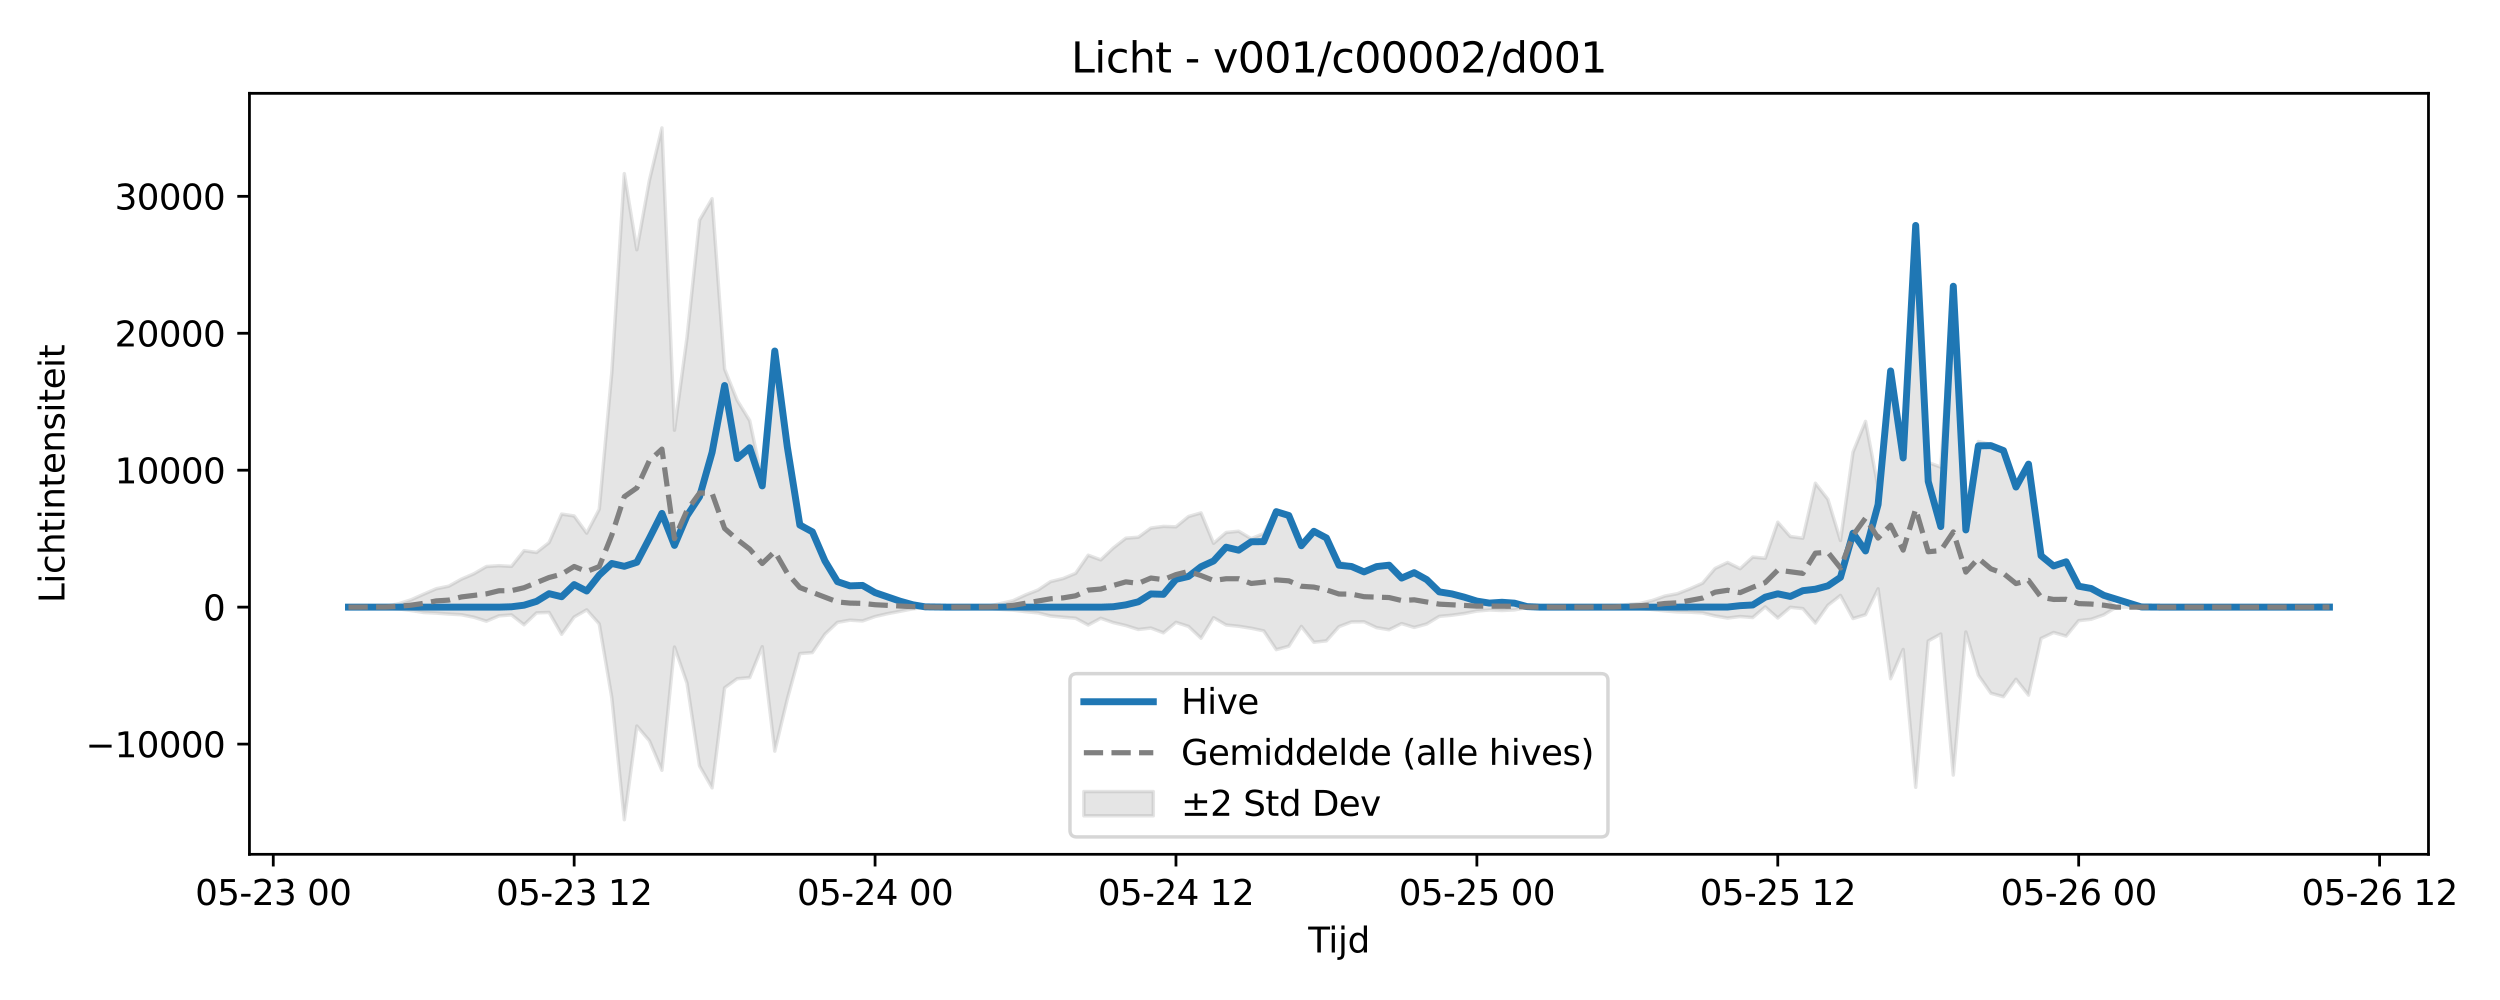 <?xml version="1.0" encoding="utf-8" standalone="no"?>
<!DOCTYPE svg PUBLIC "-//W3C//DTD SVG 1.1//EN"
  "http://www.w3.org/Graphics/SVG/1.1/DTD/svg11.dtd">
<svg xmlns:xlink="http://www.w3.org/1999/xlink" width="720pt" height="288pt" viewBox="0 0 720 288" xmlns="http://www.w3.org/2000/svg" version="1.1">
 <defs>
  <style type="text/css">*{stroke-linejoin: round; stroke-linecap: butt}</style>
 </defs>
 <g id="figure_1">
  <g id="patch_1">
   <path d="M 0 288 
L 720 288 
L 720 0 
L 0 0 
z
" style="fill: #ffffff"/>
  </g>
  <g id="axes_1">
   <g id="patch_2">
    <path d="M 71.84 246.04 
L 699.401 246.04 
L 699.401 26.88 
L 71.84 26.88 
z
" style="fill: #ffffff"/>
   </g>
   <g id="FillBetweenPolyCollection_1">
    <defs>
     <path id="m6e7a6d5d6e" d="M 100.366 -113.139 
L 100.366 -113.139 
L 103.976 -113.139 
L 107.587 -113.115 
L 111.198 -113.007 
L 114.809 -112.655 
L 118.42 -112.159 
L 122.03 -111.597 
L 125.641 -111.425 
L 129.252 -111.157 
L 132.863 -110.961 
L 136.474 -110.234 
L 140.085 -109.099 
L 143.695 -110.629 
L 147.306 -110.917 
L 150.917 -108.057 
L 154.528 -111.491 
L 158.139 -111.62 
L 161.75 -105.324 
L 165.36 -110.3 
L 168.971 -112.36 
L 172.582 -108.309 
L 176.193 -87.107 
L 179.804 -51.922 
L 183.414 -78.899 
L 187.025 -74.654 
L 190.636 -66.156 
L 194.247 -101.648 
L 197.858 -91.238 
L 201.469 -67.425 
L 205.079 -61.1 
L 208.69 -89.901 
L 212.301 -92.525 
L 215.912 -92.843 
L 219.523 -101.749 
L 223.134 -71.667 
L 226.744 -86.632 
L 230.355 -99.777 
L 233.966 -100.059 
L 237.577 -105.344 
L 241.188 -108.758 
L 244.798 -109.392 
L 248.409 -109.16 
L 252.02 -110.43 
L 255.631 -111.26 
L 259.242 -111.948 
L 262.853 -112.654 
L 266.463 -113.078 
L 270.074 -113.138 
L 273.685 -113.139 
L 277.296 -113.139 
L 280.907 -113.129 
L 284.518 -112.981 
L 288.128 -112.504 
L 291.739 -112.279 
L 295.35 -111.841 
L 298.961 -111.488 
L 302.572 -110.594 
L 306.183 -110.247 
L 309.793 -109.935 
L 313.404 -107.991 
L 317.015 -109.944 
L 320.626 -108.691 
L 324.237 -107.845 
L 327.847 -106.707 
L 331.458 -107.124 
L 335.069 -105.751 
L 338.68 -108.756 
L 342.291 -107.592 
L 345.902 -104.177 
L 349.512 -110.102 
L 353.123 -108.003 
L 356.734 -107.639 
L 360.345 -107.065 
L 363.956 -106.306 
L 367.567 -100.903 
L 371.177 -101.885 
L 374.788 -107.587 
L 378.399 -103.032 
L 382.01 -103.437 
L 385.621 -107.524 
L 389.231 -108.883 
L 392.842 -108.922 
L 396.453 -107.237 
L 400.064 -106.63 
L 403.675 -108.413 
L 407.286 -107.304 
L 410.896 -108.287 
L 414.507 -110.485 
L 418.118 -110.816 
L 421.729 -111.311 
L 425.34 -112.011 
L 428.951 -112.326 
L 432.561 -112.161 
L 436.172 -112.34 
L 439.783 -113.03 
L 443.394 -113.13 
L 447.005 -113.139 
L 450.615 -113.139 
L 454.226 -113.139 
L 457.837 -113.135 
L 461.448 -113.088 
L 465.059 -113.015 
L 468.67 -112.851 
L 472.28 -112.848 
L 475.891 -112.445 
L 479.502 -112.052 
L 483.113 -111.76 
L 486.724 -111.687 
L 490.335 -111.482 
L 493.945 -110.614 
L 497.556 -109.992 
L 501.167 -110.443 
L 504.778 -110.143 
L 508.389 -113.208 
L 512 -110.017 
L 515.61 -113.101 
L 519.221 -112.717 
L 522.832 -108.554 
L 526.443 -113.684 
L 530.054 -116.509 
L 533.664 -109.853 
L 537.275 -110.979 
L 540.886 -118.417 
L 544.497 -92.535 
L 548.108 -100.958 
L 551.719 -61.248 
L 555.329 -103.389 
L 558.94 -105.405 
L 562.551 -64.774 
L 566.162 -105.986 
L 569.773 -93.54 
L 573.384 -88.34 
L 576.994 -87.342 
L 580.605 -92.37 
L 584.216 -87.802 
L 587.827 -104.129 
L 591.438 -105.843 
L 595.048 -104.812 
L 598.659 -109.25 
L 602.27 -109.646 
L 605.881 -110.922 
L 609.492 -113.139 
L 613.103 -113.139 
L 616.713 -113.102 
L 620.324 -113.139 
L 623.935 -113.139 
L 627.546 -113.138 
L 631.157 -113.135 
L 634.768 -113.133 
L 638.378 -113.139 
L 641.989 -113.139 
L 645.6 -113.139 
L 649.211 -113.139 
L 652.822 -113.136 
L 652.822 -113.145 
L 652.822 -113.145 
L 649.211 -113.139 
L 645.6 -113.139 
L 641.989 -113.139 
L 638.378 -113.139 
L 634.768 -113.151 
L 631.157 -113.146 
L 627.546 -113.14 
L 623.935 -113.139 
L 620.324 -113.139 
L 616.713 -113.195 
L 613.103 -113.139 
L 609.492 -113.139 
L 605.881 -116.493 
L 602.27 -118.425 
L 598.659 -119.071 
L 595.048 -125.996 
L 591.438 -124.878 
L 587.827 -127.868 
L 584.216 -153.896 
L 580.605 -147.495 
L 576.994 -158.358 
L 573.384 -160.004 
L 569.773 -160.85 
L 566.162 -140.482 
L 562.551 -204.847 
L 558.94 -153.469 
L 555.329 -154.807 
L 551.719 -221.598 
L 548.108 -158.172 
L 544.497 -180.954 
L 540.886 -147.666 
L 537.275 -166.636 
L 533.664 -157.776 
L 530.054 -132.338 
L 526.443 -144.19 
L 522.832 -148.834 
L 519.221 -132.999 
L 515.61 -133.49 
L 512 -137.607 
L 508.389 -127.23 
L 504.778 -127.566 
L 501.167 -124.214 
L 497.556 -126.012 
L 493.945 -124.285 
L 490.335 -120.035 
L 486.724 -118.44 
L 483.113 -117.02 
L 479.502 -116.341 
L 475.891 -115.066 
L 472.28 -114.189 
L 468.67 -113.896 
L 465.059 -113.376 
L 461.448 -113.22 
L 457.837 -113.146 
L 454.226 -113.139 
L 450.615 -113.139 
L 447.005 -113.139 
L 443.394 -113.153 
L 439.783 -113.31 
L 436.172 -114.398 
L 432.561 -114.681 
L 428.951 -114.421 
L 425.34 -114.855 
L 421.729 -115.969 
L 418.118 -116.938 
L 414.507 -117.526 
L 410.896 -120.998 
L 407.286 -123.205 
L 403.675 -121.696 
L 400.064 -125.185 
L 396.453 -124.755 
L 392.842 -123.373 
L 389.231 -124.899 
L 385.621 -126.321 
L 382.01 -132.797 
L 378.399 -134.799 
L 374.788 -130.736 
L 371.177 -139.542 
L 367.567 -141.086 
L 363.956 -134.346 
L 360.345 -132.866 
L 356.734 -135.013 
L 353.123 -134.641 
L 349.512 -131.527 
L 345.902 -140.284 
L 342.291 -139.249 
L 338.68 -136.281 
L 335.069 -136.398 
L 331.458 -135.923 
L 327.847 -133.285 
L 324.237 -133.002 
L 320.626 -130.184 
L 317.015 -126.756 
L 313.404 -128.106 
L 309.793 -122.887 
L 306.183 -121.382 
L 302.572 -120.507 
L 298.961 -118.08 
L 295.35 -116.67 
L 291.739 -114.993 
L 288.128 -114.171 
L 284.518 -113.378 
L 280.907 -113.154 
L 277.296 -113.139 
L 273.685 -113.139 
L 270.074 -113.141 
L 266.463 -113.235 
L 262.853 -113.904 
L 259.242 -115.016 
L 255.631 -115.982 
L 252.02 -117.252 
L 248.409 -119.302 
L 244.798 -119.224 
L 241.188 -120.512 
L 237.577 -126.879 
L 233.966 -134.728 
L 230.355 -137.792 
L 226.744 -159.138 
L 223.134 -186.684 
L 219.523 -149.682 
L 215.912 -166.862 
L 212.301 -172.732 
L 208.69 -181.696 
L 205.079 -230.781 
L 201.469 -224.611 
L 197.858 -190.803 
L 194.247 -164.096 
L 190.636 -251.158 
L 187.025 -236.046 
L 183.414 -216.072 
L 179.804 -237.994 
L 176.193 -180.685 
L 172.582 -141.335 
L 168.971 -134.46 
L 165.36 -139.409 
L 161.75 -139.947 
L 158.139 -131.742 
L 154.528 -128.896 
L 150.917 -129.412 
L 147.306 -124.881 
L 143.695 -125.086 
L 140.085 -124.841 
L 136.474 -122.752 
L 132.863 -121.196 
L 129.252 -119.187 
L 125.641 -118.447 
L 122.03 -116.886 
L 118.42 -115.266 
L 114.809 -114.125 
L 111.198 -113.368 
L 107.587 -113.175 
L 103.976 -113.139 
L 100.366 -113.139 
z
" style="stroke: #808080; stroke-opacity: 0.2"/>
    </defs>
    <g clip-path="url(#pee6d6fe08c)">
     <use xlink:href="#m6e7a6d5d6e" x="0" y="288" style="fill: #808080; fill-opacity: 0.2; stroke: #808080; stroke-opacity: 0.2"/>
    </g>
   </g>
   <g id="matplotlib.axis_1">
    <g id="xtick_1">
     <g id="line2d_1">
      <defs>
       <path id="m2866d17b90" d="M 0 0 
L 0 3.5 
" style="stroke: #000000; stroke-width: 0.8"/>
      </defs>
      <g>
       <use xlink:href="#m2866d17b90" x="78.701" y="246.04" style="stroke: #000000; stroke-width: 0.8"/>
      </g>
     </g>
     <g id="text_1">
      <!-- 05-23 00 -->
      <g transform="translate(56.22 260.638) scale(0.1 -0.1)">
       <defs>
        <path id="DejaVuSans-30" d="M 2034 4250 
Q 1547 4250 1301 3770 
Q 1056 3291 1056 2328 
Q 1056 1369 1301 889 
Q 1547 409 2034 409 
Q 2525 409 2770 889 
Q 3016 1369 3016 2328 
Q 3016 3291 2770 3770 
Q 2525 4250 2034 4250 
z
M 2034 4750 
Q 2819 4750 3233 4129 
Q 3647 3509 3647 2328 
Q 3647 1150 3233 529 
Q 2819 -91 2034 -91 
Q 1250 -91 836 529 
Q 422 1150 422 2328 
Q 422 3509 836 4129 
Q 1250 4750 2034 4750 
z
" transform="scale(0.016)"/>
        <path id="DejaVuSans-35" d="M 691 4666 
L 3169 4666 
L 3169 4134 
L 1269 4134 
L 1269 2991 
Q 1406 3038 1543 3061 
Q 1681 3084 1819 3084 
Q 2600 3084 3056 2656 
Q 3513 2228 3513 1497 
Q 3513 744 3044 326 
Q 2575 -91 1722 -91 
Q 1428 -91 1123 -41 
Q 819 9 494 109 
L 494 744 
Q 775 591 1075 516 
Q 1375 441 1709 441 
Q 2250 441 2565 725 
Q 2881 1009 2881 1497 
Q 2881 1984 2565 2268 
Q 2250 2553 1709 2553 
Q 1456 2553 1204 2497 
Q 953 2441 691 2322 
L 691 4666 
z
" transform="scale(0.016)"/>
        <path id="DejaVuSans-2d" d="M 313 2009 
L 1997 2009 
L 1997 1497 
L 313 1497 
L 313 2009 
z
" transform="scale(0.016)"/>
        <path id="DejaVuSans-32" d="M 1228 531 
L 3431 531 
L 3431 0 
L 469 0 
L 469 531 
Q 828 903 1448 1529 
Q 2069 2156 2228 2338 
Q 2531 2678 2651 2914 
Q 2772 3150 2772 3378 
Q 2772 3750 2511 3984 
Q 2250 4219 1831 4219 
Q 1534 4219 1204 4116 
Q 875 4013 500 3803 
L 500 4441 
Q 881 4594 1212 4672 
Q 1544 4750 1819 4750 
Q 2544 4750 2975 4387 
Q 3406 4025 3406 3419 
Q 3406 3131 3298 2873 
Q 3191 2616 2906 2266 
Q 2828 2175 2409 1742 
Q 1991 1309 1228 531 
z
" transform="scale(0.016)"/>
        <path id="DejaVuSans-33" d="M 2597 2516 
Q 3050 2419 3304 2112 
Q 3559 1806 3559 1356 
Q 3559 666 3084 287 
Q 2609 -91 1734 -91 
Q 1441 -91 1130 -33 
Q 819 25 488 141 
L 488 750 
Q 750 597 1062 519 
Q 1375 441 1716 441 
Q 2309 441 2620 675 
Q 2931 909 2931 1356 
Q 2931 1769 2642 2001 
Q 2353 2234 1838 2234 
L 1294 2234 
L 1294 2753 
L 1863 2753 
Q 2328 2753 2575 2939 
Q 2822 3125 2822 3475 
Q 2822 3834 2567 4026 
Q 2313 4219 1838 4219 
Q 1578 4219 1281 4162 
Q 984 4106 628 3988 
L 628 4550 
Q 988 4650 1302 4700 
Q 1616 4750 1894 4750 
Q 2613 4750 3031 4423 
Q 3450 4097 3450 3541 
Q 3450 3153 3228 2886 
Q 3006 2619 2597 2516 
z
" transform="scale(0.016)"/>
        <path id="DejaVuSans-20" transform="scale(0.016)"/>
       </defs>
       <use xlink:href="#DejaVuSans-30"/>
       <use xlink:href="#DejaVuSans-35" transform="translate(63.623 0)"/>
       <use xlink:href="#DejaVuSans-2d" transform="translate(127.246 0)"/>
       <use xlink:href="#DejaVuSans-32" transform="translate(163.33 0)"/>
       <use xlink:href="#DejaVuSans-33" transform="translate(226.953 0)"/>
       <use xlink:href="#DejaVuSans-20" transform="translate(290.576 0)"/>
       <use xlink:href="#DejaVuSans-30" transform="translate(322.363 0)"/>
       <use xlink:href="#DejaVuSans-30" transform="translate(385.986 0)"/>
      </g>
     </g>
    </g>
    <g id="xtick_2">
     <g id="line2d_2">
      <g>
       <use xlink:href="#m2866d17b90" x="165.36" y="246.04" style="stroke: #000000; stroke-width: 0.8"/>
      </g>
     </g>
     <g id="text_2">
      <!-- 05-23 12 -->
      <g transform="translate(142.88 260.638) scale(0.1 -0.1)">
       <defs>
        <path id="DejaVuSans-31" d="M 794 531 
L 1825 531 
L 1825 4091 
L 703 3866 
L 703 4441 
L 1819 4666 
L 2450 4666 
L 2450 531 
L 3481 531 
L 3481 0 
L 794 0 
L 794 531 
z
" transform="scale(0.016)"/>
       </defs>
       <use xlink:href="#DejaVuSans-30"/>
       <use xlink:href="#DejaVuSans-35" transform="translate(63.623 0)"/>
       <use xlink:href="#DejaVuSans-2d" transform="translate(127.246 0)"/>
       <use xlink:href="#DejaVuSans-32" transform="translate(163.33 0)"/>
       <use xlink:href="#DejaVuSans-33" transform="translate(226.953 0)"/>
       <use xlink:href="#DejaVuSans-20" transform="translate(290.576 0)"/>
       <use xlink:href="#DejaVuSans-31" transform="translate(322.363 0)"/>
       <use xlink:href="#DejaVuSans-32" transform="translate(385.986 0)"/>
      </g>
     </g>
    </g>
    <g id="xtick_3">
     <g id="line2d_3">
      <g>
       <use xlink:href="#m2866d17b90" x="252.02" y="246.04" style="stroke: #000000; stroke-width: 0.8"/>
      </g>
     </g>
     <g id="text_3">
      <!-- 05-24 00 -->
      <g transform="translate(229.54 260.638) scale(0.1 -0.1)">
       <defs>
        <path id="DejaVuSans-34" d="M 2419 4116 
L 825 1625 
L 2419 1625 
L 2419 4116 
z
M 2253 4666 
L 3047 4666 
L 3047 1625 
L 3713 1625 
L 3713 1100 
L 3047 1100 
L 3047 0 
L 2419 0 
L 2419 1100 
L 313 1100 
L 313 1709 
L 2253 4666 
z
" transform="scale(0.016)"/>
       </defs>
       <use xlink:href="#DejaVuSans-30"/>
       <use xlink:href="#DejaVuSans-35" transform="translate(63.623 0)"/>
       <use xlink:href="#DejaVuSans-2d" transform="translate(127.246 0)"/>
       <use xlink:href="#DejaVuSans-32" transform="translate(163.33 0)"/>
       <use xlink:href="#DejaVuSans-34" transform="translate(226.953 0)"/>
       <use xlink:href="#DejaVuSans-20" transform="translate(290.576 0)"/>
       <use xlink:href="#DejaVuSans-30" transform="translate(322.363 0)"/>
       <use xlink:href="#DejaVuSans-30" transform="translate(385.986 0)"/>
      </g>
     </g>
    </g>
    <g id="xtick_4">
     <g id="line2d_4">
      <g>
       <use xlink:href="#m2866d17b90" x="338.68" y="246.04" style="stroke: #000000; stroke-width: 0.8"/>
      </g>
     </g>
     <g id="text_4">
      <!-- 05-24 12 -->
      <g transform="translate(316.199 260.638) scale(0.1 -0.1)">
       <use xlink:href="#DejaVuSans-30"/>
       <use xlink:href="#DejaVuSans-35" transform="translate(63.623 0)"/>
       <use xlink:href="#DejaVuSans-2d" transform="translate(127.246 0)"/>
       <use xlink:href="#DejaVuSans-32" transform="translate(163.33 0)"/>
       <use xlink:href="#DejaVuSans-34" transform="translate(226.953 0)"/>
       <use xlink:href="#DejaVuSans-20" transform="translate(290.576 0)"/>
       <use xlink:href="#DejaVuSans-31" transform="translate(322.363 0)"/>
       <use xlink:href="#DejaVuSans-32" transform="translate(385.986 0)"/>
      </g>
     </g>
    </g>
    <g id="xtick_5">
     <g id="line2d_5">
      <g>
       <use xlink:href="#m2866d17b90" x="425.34" y="246.04" style="stroke: #000000; stroke-width: 0.8"/>
      </g>
     </g>
     <g id="text_5">
      <!-- 05-25 00 -->
      <g transform="translate(402.859 260.638) scale(0.1 -0.1)">
       <use xlink:href="#DejaVuSans-30"/>
       <use xlink:href="#DejaVuSans-35" transform="translate(63.623 0)"/>
       <use xlink:href="#DejaVuSans-2d" transform="translate(127.246 0)"/>
       <use xlink:href="#DejaVuSans-32" transform="translate(163.33 0)"/>
       <use xlink:href="#DejaVuSans-35" transform="translate(226.953 0)"/>
       <use xlink:href="#DejaVuSans-20" transform="translate(290.576 0)"/>
       <use xlink:href="#DejaVuSans-30" transform="translate(322.363 0)"/>
       <use xlink:href="#DejaVuSans-30" transform="translate(385.986 0)"/>
      </g>
     </g>
    </g>
    <g id="xtick_6">
     <g id="line2d_6">
      <g>
       <use xlink:href="#m2866d17b90" x="512" y="246.04" style="stroke: #000000; stroke-width: 0.8"/>
      </g>
     </g>
     <g id="text_6">
      <!-- 05-25 12 -->
      <g transform="translate(489.519 260.638) scale(0.1 -0.1)">
       <use xlink:href="#DejaVuSans-30"/>
       <use xlink:href="#DejaVuSans-35" transform="translate(63.623 0)"/>
       <use xlink:href="#DejaVuSans-2d" transform="translate(127.246 0)"/>
       <use xlink:href="#DejaVuSans-32" transform="translate(163.33 0)"/>
       <use xlink:href="#DejaVuSans-35" transform="translate(226.953 0)"/>
       <use xlink:href="#DejaVuSans-20" transform="translate(290.576 0)"/>
       <use xlink:href="#DejaVuSans-31" transform="translate(322.363 0)"/>
       <use xlink:href="#DejaVuSans-32" transform="translate(385.986 0)"/>
      </g>
     </g>
    </g>
    <g id="xtick_7">
     <g id="line2d_7">
      <g>
       <use xlink:href="#m2866d17b90" x="598.659" y="246.04" style="stroke: #000000; stroke-width: 0.8"/>
      </g>
     </g>
     <g id="text_7">
      <!-- 05-26 00 -->
      <g transform="translate(576.179 260.638) scale(0.1 -0.1)">
       <defs>
        <path id="DejaVuSans-36" d="M 2113 2584 
Q 1688 2584 1439 2293 
Q 1191 2003 1191 1497 
Q 1191 994 1439 701 
Q 1688 409 2113 409 
Q 2538 409 2786 701 
Q 3034 994 3034 1497 
Q 3034 2003 2786 2293 
Q 2538 2584 2113 2584 
z
M 3366 4563 
L 3366 3988 
Q 3128 4100 2886 4159 
Q 2644 4219 2406 4219 
Q 1781 4219 1451 3797 
Q 1122 3375 1075 2522 
Q 1259 2794 1537 2939 
Q 1816 3084 2150 3084 
Q 2853 3084 3261 2657 
Q 3669 2231 3669 1497 
Q 3669 778 3244 343 
Q 2819 -91 2113 -91 
Q 1303 -91 875 529 
Q 447 1150 447 2328 
Q 447 3434 972 4092 
Q 1497 4750 2381 4750 
Q 2619 4750 2861 4703 
Q 3103 4656 3366 4563 
z
" transform="scale(0.016)"/>
       </defs>
       <use xlink:href="#DejaVuSans-30"/>
       <use xlink:href="#DejaVuSans-35" transform="translate(63.623 0)"/>
       <use xlink:href="#DejaVuSans-2d" transform="translate(127.246 0)"/>
       <use xlink:href="#DejaVuSans-32" transform="translate(163.33 0)"/>
       <use xlink:href="#DejaVuSans-36" transform="translate(226.953 0)"/>
       <use xlink:href="#DejaVuSans-20" transform="translate(290.576 0)"/>
       <use xlink:href="#DejaVuSans-30" transform="translate(322.363 0)"/>
       <use xlink:href="#DejaVuSans-30" transform="translate(385.986 0)"/>
      </g>
     </g>
    </g>
    <g id="xtick_8">
     <g id="line2d_8">
      <g>
       <use xlink:href="#m2866d17b90" x="685.319" y="246.04" style="stroke: #000000; stroke-width: 0.8"/>
      </g>
     </g>
     <g id="text_8">
      <!-- 05-26 12 -->
      <g transform="translate(662.839 260.638) scale(0.1 -0.1)">
       <use xlink:href="#DejaVuSans-30"/>
       <use xlink:href="#DejaVuSans-35" transform="translate(63.623 0)"/>
       <use xlink:href="#DejaVuSans-2d" transform="translate(127.246 0)"/>
       <use xlink:href="#DejaVuSans-32" transform="translate(163.33 0)"/>
       <use xlink:href="#DejaVuSans-36" transform="translate(226.953 0)"/>
       <use xlink:href="#DejaVuSans-20" transform="translate(290.576 0)"/>
       <use xlink:href="#DejaVuSans-31" transform="translate(322.363 0)"/>
       <use xlink:href="#DejaVuSans-32" transform="translate(385.986 0)"/>
      </g>
     </g>
    </g>
    <g id="text_9">
     <!-- Tijd -->
     <g transform="translate(376.771 274.317) scale(0.1 -0.1)">
      <defs>
       <path id="DejaVuSans-54" d="M -19 4666 
L 3928 4666 
L 3928 4134 
L 2272 4134 
L 2272 0 
L 1638 0 
L 1638 4134 
L -19 4134 
L -19 4666 
z
" transform="scale(0.016)"/>
       <path id="DejaVuSans-69" d="M 603 3500 
L 1178 3500 
L 1178 0 
L 603 0 
L 603 3500 
z
M 603 4863 
L 1178 4863 
L 1178 4134 
L 603 4134 
L 603 4863 
z
" transform="scale(0.016)"/>
       <path id="DejaVuSans-6a" d="M 603 3500 
L 1178 3500 
L 1178 -63 
Q 1178 -731 923 -1031 
Q 669 -1331 103 -1331 
L -116 -1331 
L -116 -844 
L 38 -844 
Q 366 -844 484 -692 
Q 603 -541 603 -63 
L 603 3500 
z
M 603 4863 
L 1178 4863 
L 1178 4134 
L 603 4134 
L 603 4863 
z
" transform="scale(0.016)"/>
       <path id="DejaVuSans-64" d="M 2906 2969 
L 2906 4863 
L 3481 4863 
L 3481 0 
L 2906 0 
L 2906 525 
Q 2725 213 2448 61 
Q 2172 -91 1784 -91 
Q 1150 -91 751 415 
Q 353 922 353 1747 
Q 353 2572 751 3078 
Q 1150 3584 1784 3584 
Q 2172 3584 2448 3432 
Q 2725 3281 2906 2969 
z
M 947 1747 
Q 947 1113 1208 752 
Q 1469 391 1925 391 
Q 2381 391 2643 752 
Q 2906 1113 2906 1747 
Q 2906 2381 2643 2742 
Q 2381 3103 1925 3103 
Q 1469 3103 1208 2742 
Q 947 2381 947 1747 
z
" transform="scale(0.016)"/>
      </defs>
      <use xlink:href="#DejaVuSans-54"/>
      <use xlink:href="#DejaVuSans-69" transform="translate(57.959 0)"/>
      <use xlink:href="#DejaVuSans-6a" transform="translate(85.742 0)"/>
      <use xlink:href="#DejaVuSans-64" transform="translate(113.525 0)"/>
     </g>
    </g>
   </g>
   <g id="matplotlib.axis_2">
    <g id="ytick_1">
     <g id="line2d_9">
      <defs>
       <path id="m8e1a011294" d="M 0 0 
L -3.5 0 
" style="stroke: #000000; stroke-width: 0.8"/>
      </defs>
      <g>
       <use xlink:href="#m8e1a011294" x="71.84" y="214.299" style="stroke: #000000; stroke-width: 0.8"/>
      </g>
     </g>
     <g id="text_10">
      <!-- −10000 -->
      <g transform="translate(24.648 218.098) scale(0.1 -0.1)">
       <defs>
        <path id="DejaVuSans-2212" d="M 678 2272 
L 4684 2272 
L 4684 1741 
L 678 1741 
L 678 2272 
z
" transform="scale(0.016)"/>
       </defs>
       <use xlink:href="#DejaVuSans-2212"/>
       <use xlink:href="#DejaVuSans-31" transform="translate(83.789 0)"/>
       <use xlink:href="#DejaVuSans-30" transform="translate(147.412 0)"/>
       <use xlink:href="#DejaVuSans-30" transform="translate(211.035 0)"/>
       <use xlink:href="#DejaVuSans-30" transform="translate(274.658 0)"/>
       <use xlink:href="#DejaVuSans-30" transform="translate(338.281 0)"/>
      </g>
     </g>
    </g>
    <g id="ytick_2">
     <g id="line2d_10">
      <g>
       <use xlink:href="#m8e1a011294" x="71.84" y="174.861" style="stroke: #000000; stroke-width: 0.8"/>
      </g>
     </g>
     <g id="text_11">
      <!-- 0 -->
      <g transform="translate(58.477 178.66) scale(0.1 -0.1)">
       <use xlink:href="#DejaVuSans-30"/>
      </g>
     </g>
    </g>
    <g id="ytick_3">
     <g id="line2d_11">
      <g>
       <use xlink:href="#m8e1a011294" x="71.84" y="135.423" style="stroke: #000000; stroke-width: 0.8"/>
      </g>
     </g>
     <g id="text_12">
      <!-- 10000 -->
      <g transform="translate(33.028 139.222) scale(0.1 -0.1)">
       <use xlink:href="#DejaVuSans-31"/>
       <use xlink:href="#DejaVuSans-30" transform="translate(63.623 0)"/>
       <use xlink:href="#DejaVuSans-30" transform="translate(127.246 0)"/>
       <use xlink:href="#DejaVuSans-30" transform="translate(190.869 0)"/>
       <use xlink:href="#DejaVuSans-30" transform="translate(254.492 0)"/>
      </g>
     </g>
    </g>
    <g id="ytick_4">
     <g id="line2d_12">
      <g>
       <use xlink:href="#m8e1a011294" x="71.84" y="95.985" style="stroke: #000000; stroke-width: 0.8"/>
      </g>
     </g>
     <g id="text_13">
      <!-- 20000 -->
      <g transform="translate(33.028 99.785) scale(0.1 -0.1)">
       <use xlink:href="#DejaVuSans-32"/>
       <use xlink:href="#DejaVuSans-30" transform="translate(63.623 0)"/>
       <use xlink:href="#DejaVuSans-30" transform="translate(127.246 0)"/>
       <use xlink:href="#DejaVuSans-30" transform="translate(190.869 0)"/>
       <use xlink:href="#DejaVuSans-30" transform="translate(254.492 0)"/>
      </g>
     </g>
    </g>
    <g id="ytick_5">
     <g id="line2d_13">
      <g>
       <use xlink:href="#m8e1a011294" x="71.84" y="56.548" style="stroke: #000000; stroke-width: 0.8"/>
      </g>
     </g>
     <g id="text_14">
      <!-- 30000 -->
      <g transform="translate(33.028 60.347) scale(0.1 -0.1)">
       <use xlink:href="#DejaVuSans-33"/>
       <use xlink:href="#DejaVuSans-30" transform="translate(63.623 0)"/>
       <use xlink:href="#DejaVuSans-30" transform="translate(127.246 0)"/>
       <use xlink:href="#DejaVuSans-30" transform="translate(190.869 0)"/>
       <use xlink:href="#DejaVuSans-30" transform="translate(254.492 0)"/>
      </g>
     </g>
    </g>
    <g id="text_15">
     <!-- Lichtintensiteit -->
     <g transform="translate(18.568 173.656) rotate(-90) scale(0.1 -0.1)">
      <defs>
       <path id="DejaVuSans-4c" d="M 628 4666 
L 1259 4666 
L 1259 531 
L 3531 531 
L 3531 0 
L 628 0 
L 628 4666 
z
" transform="scale(0.016)"/>
       <path id="DejaVuSans-63" d="M 3122 3366 
L 3122 2828 
Q 2878 2963 2633 3030 
Q 2388 3097 2138 3097 
Q 1578 3097 1268 2742 
Q 959 2388 959 1747 
Q 959 1106 1268 751 
Q 1578 397 2138 397 
Q 2388 397 2633 464 
Q 2878 531 3122 666 
L 3122 134 
Q 2881 22 2623 -34 
Q 2366 -91 2075 -91 
Q 1284 -91 818 406 
Q 353 903 353 1747 
Q 353 2603 823 3093 
Q 1294 3584 2113 3584 
Q 2378 3584 2631 3529 
Q 2884 3475 3122 3366 
z
" transform="scale(0.016)"/>
       <path id="DejaVuSans-68" d="M 3513 2113 
L 3513 0 
L 2938 0 
L 2938 2094 
Q 2938 2591 2744 2837 
Q 2550 3084 2163 3084 
Q 1697 3084 1428 2787 
Q 1159 2491 1159 1978 
L 1159 0 
L 581 0 
L 581 4863 
L 1159 4863 
L 1159 2956 
Q 1366 3272 1645 3428 
Q 1925 3584 2291 3584 
Q 2894 3584 3203 3211 
Q 3513 2838 3513 2113 
z
" transform="scale(0.016)"/>
       <path id="DejaVuSans-74" d="M 1172 4494 
L 1172 3500 
L 2356 3500 
L 2356 3053 
L 1172 3053 
L 1172 1153 
Q 1172 725 1289 603 
Q 1406 481 1766 481 
L 2356 481 
L 2356 0 
L 1766 0 
Q 1100 0 847 248 
Q 594 497 594 1153 
L 594 3053 
L 172 3053 
L 172 3500 
L 594 3500 
L 594 4494 
L 1172 4494 
z
" transform="scale(0.016)"/>
       <path id="DejaVuSans-6e" d="M 3513 2113 
L 3513 0 
L 2938 0 
L 2938 2094 
Q 2938 2591 2744 2837 
Q 2550 3084 2163 3084 
Q 1697 3084 1428 2787 
Q 1159 2491 1159 1978 
L 1159 0 
L 581 0 
L 581 3500 
L 1159 3500 
L 1159 2956 
Q 1366 3272 1645 3428 
Q 1925 3584 2291 3584 
Q 2894 3584 3203 3211 
Q 3513 2838 3513 2113 
z
" transform="scale(0.016)"/>
       <path id="DejaVuSans-65" d="M 3597 1894 
L 3597 1613 
L 953 1613 
Q 991 1019 1311 708 
Q 1631 397 2203 397 
Q 2534 397 2845 478 
Q 3156 559 3463 722 
L 3463 178 
Q 3153 47 2828 -22 
Q 2503 -91 2169 -91 
Q 1331 -91 842 396 
Q 353 884 353 1716 
Q 353 2575 817 3079 
Q 1281 3584 2069 3584 
Q 2775 3584 3186 3129 
Q 3597 2675 3597 1894 
z
M 3022 2063 
Q 3016 2534 2758 2815 
Q 2500 3097 2075 3097 
Q 1594 3097 1305 2825 
Q 1016 2553 972 2059 
L 3022 2063 
z
" transform="scale(0.016)"/>
       <path id="DejaVuSans-73" d="M 2834 3397 
L 2834 2853 
Q 2591 2978 2328 3040 
Q 2066 3103 1784 3103 
Q 1356 3103 1142 2972 
Q 928 2841 928 2578 
Q 928 2378 1081 2264 
Q 1234 2150 1697 2047 
L 1894 2003 
Q 2506 1872 2764 1633 
Q 3022 1394 3022 966 
Q 3022 478 2636 193 
Q 2250 -91 1575 -91 
Q 1294 -91 989 -36 
Q 684 19 347 128 
L 347 722 
Q 666 556 975 473 
Q 1284 391 1588 391 
Q 1994 391 2212 530 
Q 2431 669 2431 922 
Q 2431 1156 2273 1281 
Q 2116 1406 1581 1522 
L 1381 1569 
Q 847 1681 609 1914 
Q 372 2147 372 2553 
Q 372 3047 722 3315 
Q 1072 3584 1716 3584 
Q 2034 3584 2315 3537 
Q 2597 3491 2834 3397 
z
" transform="scale(0.016)"/>
      </defs>
      <use xlink:href="#DejaVuSans-4c"/>
      <use xlink:href="#DejaVuSans-69" transform="translate(55.713 0)"/>
      <use xlink:href="#DejaVuSans-63" transform="translate(83.496 0)"/>
      <use xlink:href="#DejaVuSans-68" transform="translate(138.477 0)"/>
      <use xlink:href="#DejaVuSans-74" transform="translate(201.855 0)"/>
      <use xlink:href="#DejaVuSans-69" transform="translate(241.064 0)"/>
      <use xlink:href="#DejaVuSans-6e" transform="translate(268.848 0)"/>
      <use xlink:href="#DejaVuSans-74" transform="translate(332.227 0)"/>
      <use xlink:href="#DejaVuSans-65" transform="translate(371.436 0)"/>
      <use xlink:href="#DejaVuSans-6e" transform="translate(432.959 0)"/>
      <use xlink:href="#DejaVuSans-73" transform="translate(496.338 0)"/>
      <use xlink:href="#DejaVuSans-69" transform="translate(548.438 0)"/>
      <use xlink:href="#DejaVuSans-74" transform="translate(576.221 0)"/>
      <use xlink:href="#DejaVuSans-65" transform="translate(615.43 0)"/>
      <use xlink:href="#DejaVuSans-69" transform="translate(676.953 0)"/>
      <use xlink:href="#DejaVuSans-74" transform="translate(704.736 0)"/>
     </g>
    </g>
   </g>
   <g id="line2d_14">
    <path d="M 100.366 174.861 
L 143.695 174.858 
L 147.306 174.749 
L 150.917 174.298 
L 154.528 173.193 
L 158.139 170.976 
L 161.75 171.857 
L 165.36 168.364 
L 168.971 170.208 
L 172.582 165.633 
L 176.193 162.279 
L 179.804 163.099 
L 183.414 161.936 
L 187.025 155.027 
L 190.636 147.859 
L 194.247 157.072 
L 197.858 148.548 
L 201.469 143.04 
L 205.079 130.299 
L 208.69 111.029 
L 212.301 132.058 
L 215.912 128.95 
L 219.523 139.937 
L 223.134 101.098 
L 226.744 128.702 
L 230.355 151.217 
L 233.966 153.171 
L 237.577 161.532 
L 241.188 167.517 
L 244.798 168.726 
L 248.409 168.599 
L 252.02 170.677 
L 259.242 173.146 
L 262.853 174.162 
L 266.463 174.773 
L 273.685 174.861 
L 317.015 174.86 
L 320.626 174.736 
L 324.237 174.202 
L 327.847 173.316 
L 331.458 171.052 
L 335.069 171.166 
L 338.68 166.855 
L 342.291 166.013 
L 345.902 163.214 
L 349.512 161.557 
L 353.123 157.592 
L 356.734 158.452 
L 360.345 156.034 
L 363.956 155.993 
L 367.567 147.355 
L 371.177 148.46 
L 374.788 157.172 
L 378.399 153.015 
L 382.01 154.933 
L 385.621 162.788 
L 389.231 163.144 
L 392.842 164.705 
L 396.453 163.179 
L 400.064 162.769 
L 403.675 166.484 
L 407.286 164.926 
L 410.896 166.932 
L 414.507 170.462 
L 418.118 171.038 
L 421.729 171.985 
L 425.34 173.116 
L 428.951 173.69 
L 432.561 173.452 
L 436.172 173.711 
L 439.783 174.704 
L 443.394 174.847 
L 472.28 174.861 
L 497.556 174.828 
L 501.167 174.429 
L 504.778 174.234 
L 508.389 171.983 
L 512 171.017 
L 515.61 171.773 
L 519.221 170.114 
L 522.832 169.691 
L 526.443 168.722 
L 530.054 166.269 
L 533.664 153.565 
L 537.275 158.673 
L 540.886 145.314 
L 544.497 106.832 
L 548.108 131.887 
L 551.719 64.931 
L 555.329 138.653 
L 558.94 151.66 
L 562.551 82.441 
L 566.162 152.617 
L 569.773 128.412 
L 573.384 128.338 
L 576.994 129.758 
L 580.605 140.264 
L 584.216 133.67 
L 587.827 160.038 
L 591.438 163 
L 595.048 161.794 
L 598.659 168.828 
L 602.27 169.484 
L 605.881 171.45 
L 616.713 174.804 
L 623.935 174.861 
L 670.876 174.845 
L 670.876 174.845 
" clip-path="url(#pee6d6fe08c)" style="fill: none; stroke: #1f77b4; stroke-width: 2; stroke-linecap: square"/>
   </g>
   <g id="line2d_15">
    <path d="M 100.366 174.861 
L 111.198 174.812 
L 114.809 174.61 
L 118.42 174.287 
L 122.03 173.759 
L 125.641 173.064 
L 129.252 172.828 
L 132.863 171.921 
L 140.085 171.03 
L 143.695 170.143 
L 147.306 170.101 
L 150.917 169.266 
L 158.139 166.319 
L 161.75 165.364 
L 165.36 163.146 
L 168.971 164.59 
L 172.582 163.178 
L 176.193 154.104 
L 179.804 143.042 
L 183.414 140.515 
L 187.025 132.65 
L 190.636 129.343 
L 194.247 155.128 
L 197.858 146.98 
L 201.469 141.982 
L 205.079 142.06 
L 208.69 152.201 
L 212.301 155.371 
L 215.912 158.147 
L 219.523 162.285 
L 223.134 158.824 
L 226.744 165.115 
L 230.355 169.215 
L 241.188 173.365 
L 244.798 173.692 
L 248.409 173.769 
L 252.02 174.159 
L 262.853 174.721 
L 270.074 174.861 
L 284.518 174.82 
L 288.128 174.662 
L 291.739 174.364 
L 302.572 172.45 
L 306.183 172.186 
L 309.793 171.589 
L 313.404 169.952 
L 317.015 169.65 
L 324.237 167.577 
L 327.847 168.004 
L 331.458 166.477 
L 335.069 166.926 
L 338.68 165.482 
L 342.291 164.579 
L 345.902 165.769 
L 349.512 167.186 
L 353.123 166.678 
L 356.734 166.674 
L 360.345 168.034 
L 363.956 167.674 
L 367.567 167.006 
L 371.177 167.286 
L 374.788 168.839 
L 378.399 169.085 
L 382.01 169.883 
L 385.621 171.077 
L 389.231 171.109 
L 392.842 171.852 
L 400.064 172.092 
L 403.675 172.945 
L 407.286 172.745 
L 414.507 173.995 
L 421.729 174.36 
L 425.34 174.567 
L 432.561 174.579 
L 436.172 174.631 
L 439.783 174.83 
L 454.226 174.861 
L 465.059 174.805 
L 475.891 174.245 
L 479.502 173.804 
L 483.113 173.61 
L 490.335 172.241 
L 493.945 170.55 
L 497.556 169.998 
L 501.167 170.672 
L 504.778 169.146 
L 508.389 167.781 
L 512 164.188 
L 519.221 165.142 
L 522.832 159.306 
L 526.443 159.063 
L 530.054 163.576 
L 533.664 154.186 
L 537.275 149.193 
L 540.886 154.959 
L 544.497 151.255 
L 548.108 158.435 
L 551.719 146.577 
L 555.329 158.902 
L 558.94 158.563 
L 562.551 153.19 
L 566.162 164.766 
L 569.773 160.805 
L 573.384 163.828 
L 576.994 165.15 
L 580.605 168.068 
L 584.216 167.151 
L 587.827 172.001 
L 591.438 172.64 
L 595.048 172.596 
L 598.659 173.84 
L 602.27 173.965 
L 605.881 174.293 
L 609.492 174.861 
L 670.876 174.845 
L 670.876 174.845 
" clip-path="url(#pee6d6fe08c)" style="fill: none; stroke-dasharray: 5.55,2.4; stroke-dashoffset: 0; stroke: #808080; stroke-width: 1.5"/>
   </g>
   <g id="patch_3">
    <path d="M 71.84 246.04 
L 71.84 26.88 
" style="fill: none; stroke: #000000; stroke-width: 0.8; stroke-linejoin: miter; stroke-linecap: square"/>
   </g>
   <g id="patch_4">
    <path d="M 699.401 246.04 
L 699.401 26.88 
" style="fill: none; stroke: #000000; stroke-width: 0.8; stroke-linejoin: miter; stroke-linecap: square"/>
   </g>
   <g id="patch_5">
    <path d="M 71.84 246.04 
L 699.401 246.04 
" style="fill: none; stroke: #000000; stroke-width: 0.8; stroke-linejoin: miter; stroke-linecap: square"/>
   </g>
   <g id="patch_6">
    <path d="M 71.84 26.88 
L 699.401 26.88 
" style="fill: none; stroke: #000000; stroke-width: 0.8; stroke-linejoin: miter; stroke-linecap: square"/>
   </g>
   <g id="text_16">
    <!-- Licht - v001/c00002/d001 -->
    <g transform="translate(308.484 20.88) scale(0.12 -0.12)">
     <defs>
      <path id="DejaVuSans-76" d="M 191 3500 
L 800 3500 
L 1894 563 
L 2988 3500 
L 3597 3500 
L 2284 0 
L 1503 0 
L 191 3500 
z
" transform="scale(0.016)"/>
      <path id="DejaVuSans-2f" d="M 1625 4666 
L 2156 4666 
L 531 -594 
L 0 -594 
L 1625 4666 
z
" transform="scale(0.016)"/>
     </defs>
     <use xlink:href="#DejaVuSans-4c"/>
     <use xlink:href="#DejaVuSans-69" transform="translate(55.713 0)"/>
     <use xlink:href="#DejaVuSans-63" transform="translate(83.496 0)"/>
     <use xlink:href="#DejaVuSans-68" transform="translate(138.477 0)"/>
     <use xlink:href="#DejaVuSans-74" transform="translate(201.855 0)"/>
     <use xlink:href="#DejaVuSans-20" transform="translate(241.064 0)"/>
     <use xlink:href="#DejaVuSans-2d" transform="translate(272.852 0)"/>
     <use xlink:href="#DejaVuSans-20" transform="translate(308.936 0)"/>
     <use xlink:href="#DejaVuSans-76" transform="translate(340.723 0)"/>
     <use xlink:href="#DejaVuSans-30" transform="translate(399.902 0)"/>
     <use xlink:href="#DejaVuSans-30" transform="translate(463.525 0)"/>
     <use xlink:href="#DejaVuSans-31" transform="translate(527.148 0)"/>
     <use xlink:href="#DejaVuSans-2f" transform="translate(590.771 0)"/>
     <use xlink:href="#DejaVuSans-63" transform="translate(624.463 0)"/>
     <use xlink:href="#DejaVuSans-30" transform="translate(679.443 0)"/>
     <use xlink:href="#DejaVuSans-30" transform="translate(743.066 0)"/>
     <use xlink:href="#DejaVuSans-30" transform="translate(806.689 0)"/>
     <use xlink:href="#DejaVuSans-30" transform="translate(870.312 0)"/>
     <use xlink:href="#DejaVuSans-32" transform="translate(933.936 0)"/>
     <use xlink:href="#DejaVuSans-2f" transform="translate(997.559 0)"/>
     <use xlink:href="#DejaVuSans-64" transform="translate(1031.25 0)"/>
     <use xlink:href="#DejaVuSans-30" transform="translate(1094.727 0)"/>
     <use xlink:href="#DejaVuSans-30" transform="translate(1158.35 0)"/>
     <use xlink:href="#DejaVuSans-31" transform="translate(1221.973 0)"/>
    </g>
   </g>
   <g id="legend_1">
    <g id="patch_7">
     <path d="M 310.149 241.04 
L 461.093 241.04 
Q 463.093 241.04 463.093 239.04 
L 463.093 196.006 
Q 463.093 194.006 461.093 194.006 
L 310.149 194.006 
Q 308.149 194.006 308.149 196.006 
L 308.149 239.04 
Q 308.149 241.04 310.149 241.04 
z
" style="fill: #ffffff; opacity: 0.8; stroke: #cccccc; stroke-linejoin: miter"/>
    </g>
    <g id="line2d_16">
     <path d="M 312.149 202.104 
L 322.149 202.104 
L 332.149 202.104 
" style="fill: none; stroke: #1f77b4; stroke-width: 2; stroke-linecap: square"/>
    </g>
    <g id="text_17">
     <!-- Hive -->
     <g transform="translate(340.149 205.604) scale(0.1 -0.1)">
      <defs>
       <path id="DejaVuSans-48" d="M 628 4666 
L 1259 4666 
L 1259 2753 
L 3553 2753 
L 3553 4666 
L 4184 4666 
L 4184 0 
L 3553 0 
L 3553 2222 
L 1259 2222 
L 1259 0 
L 628 0 
L 628 4666 
z
" transform="scale(0.016)"/>
      </defs>
      <use xlink:href="#DejaVuSans-48"/>
      <use xlink:href="#DejaVuSans-69" transform="translate(75.195 0)"/>
      <use xlink:href="#DejaVuSans-76" transform="translate(102.979 0)"/>
      <use xlink:href="#DejaVuSans-65" transform="translate(162.158 0)"/>
     </g>
    </g>
    <g id="line2d_17">
     <path d="M 312.149 216.782 
L 322.149 216.782 
L 332.149 216.782 
" style="fill: none; stroke-dasharray: 5.55,2.4; stroke-dashoffset: 0; stroke: #808080; stroke-width: 1.5"/>
    </g>
    <g id="text_18">
     <!-- Gemiddelde (alle hives) -->
     <g transform="translate(340.149 220.282) scale(0.1 -0.1)">
      <defs>
       <path id="DejaVuSans-47" d="M 3809 666 
L 3809 1919 
L 2778 1919 
L 2778 2438 
L 4434 2438 
L 4434 434 
Q 4069 175 3628 42 
Q 3188 -91 2688 -91 
Q 1594 -91 976 548 
Q 359 1188 359 2328 
Q 359 3472 976 4111 
Q 1594 4750 2688 4750 
Q 3144 4750 3555 4637 
Q 3966 4525 4313 4306 
L 4313 3634 
Q 3963 3931 3569 4081 
Q 3175 4231 2741 4231 
Q 1884 4231 1454 3753 
Q 1025 3275 1025 2328 
Q 1025 1384 1454 906 
Q 1884 428 2741 428 
Q 3075 428 3337 486 
Q 3600 544 3809 666 
z
" transform="scale(0.016)"/>
       <path id="DejaVuSans-6d" d="M 3328 2828 
Q 3544 3216 3844 3400 
Q 4144 3584 4550 3584 
Q 5097 3584 5394 3201 
Q 5691 2819 5691 2113 
L 5691 0 
L 5113 0 
L 5113 2094 
Q 5113 2597 4934 2840 
Q 4756 3084 4391 3084 
Q 3944 3084 3684 2787 
Q 3425 2491 3425 1978 
L 3425 0 
L 2847 0 
L 2847 2094 
Q 2847 2600 2669 2842 
Q 2491 3084 2119 3084 
Q 1678 3084 1418 2786 
Q 1159 2488 1159 1978 
L 1159 0 
L 581 0 
L 581 3500 
L 1159 3500 
L 1159 2956 
Q 1356 3278 1631 3431 
Q 1906 3584 2284 3584 
Q 2666 3584 2933 3390 
Q 3200 3197 3328 2828 
z
" transform="scale(0.016)"/>
       <path id="DejaVuSans-6c" d="M 603 4863 
L 1178 4863 
L 1178 0 
L 603 0 
L 603 4863 
z
" transform="scale(0.016)"/>
       <path id="DejaVuSans-28" d="M 1984 4856 
Q 1566 4138 1362 3434 
Q 1159 2731 1159 2009 
Q 1159 1288 1364 580 
Q 1569 -128 1984 -844 
L 1484 -844 
Q 1016 -109 783 600 
Q 550 1309 550 2009 
Q 550 2706 781 3412 
Q 1013 4119 1484 4856 
L 1984 4856 
z
" transform="scale(0.016)"/>
       <path id="DejaVuSans-61" d="M 2194 1759 
Q 1497 1759 1228 1600 
Q 959 1441 959 1056 
Q 959 750 1161 570 
Q 1363 391 1709 391 
Q 2188 391 2477 730 
Q 2766 1069 2766 1631 
L 2766 1759 
L 2194 1759 
z
M 3341 1997 
L 3341 0 
L 2766 0 
L 2766 531 
Q 2569 213 2275 61 
Q 1981 -91 1556 -91 
Q 1019 -91 701 211 
Q 384 513 384 1019 
Q 384 1609 779 1909 
Q 1175 2209 1959 2209 
L 2766 2209 
L 2766 2266 
Q 2766 2663 2505 2880 
Q 2244 3097 1772 3097 
Q 1472 3097 1187 3025 
Q 903 2953 641 2809 
L 641 3341 
Q 956 3463 1253 3523 
Q 1550 3584 1831 3584 
Q 2591 3584 2966 3190 
Q 3341 2797 3341 1997 
z
" transform="scale(0.016)"/>
       <path id="DejaVuSans-29" d="M 513 4856 
L 1013 4856 
Q 1481 4119 1714 3412 
Q 1947 2706 1947 2009 
Q 1947 1309 1714 600 
Q 1481 -109 1013 -844 
L 513 -844 
Q 928 -128 1133 580 
Q 1338 1288 1338 2009 
Q 1338 2731 1133 3434 
Q 928 4138 513 4856 
z
" transform="scale(0.016)"/>
      </defs>
      <use xlink:href="#DejaVuSans-47"/>
      <use xlink:href="#DejaVuSans-65" transform="translate(77.49 0)"/>
      <use xlink:href="#DejaVuSans-6d" transform="translate(139.014 0)"/>
      <use xlink:href="#DejaVuSans-69" transform="translate(236.426 0)"/>
      <use xlink:href="#DejaVuSans-64" transform="translate(264.209 0)"/>
      <use xlink:href="#DejaVuSans-64" transform="translate(327.686 0)"/>
      <use xlink:href="#DejaVuSans-65" transform="translate(391.162 0)"/>
      <use xlink:href="#DejaVuSans-6c" transform="translate(452.686 0)"/>
      <use xlink:href="#DejaVuSans-64" transform="translate(480.469 0)"/>
      <use xlink:href="#DejaVuSans-65" transform="translate(543.945 0)"/>
      <use xlink:href="#DejaVuSans-20" transform="translate(605.469 0)"/>
      <use xlink:href="#DejaVuSans-28" transform="translate(637.256 0)"/>
      <use xlink:href="#DejaVuSans-61" transform="translate(676.27 0)"/>
      <use xlink:href="#DejaVuSans-6c" transform="translate(737.549 0)"/>
      <use xlink:href="#DejaVuSans-6c" transform="translate(765.332 0)"/>
      <use xlink:href="#DejaVuSans-65" transform="translate(793.115 0)"/>
      <use xlink:href="#DejaVuSans-20" transform="translate(854.639 0)"/>
      <use xlink:href="#DejaVuSans-68" transform="translate(886.426 0)"/>
      <use xlink:href="#DejaVuSans-69" transform="translate(949.805 0)"/>
      <use xlink:href="#DejaVuSans-76" transform="translate(977.588 0)"/>
      <use xlink:href="#DejaVuSans-65" transform="translate(1036.768 0)"/>
      <use xlink:href="#DejaVuSans-73" transform="translate(1098.291 0)"/>
      <use xlink:href="#DejaVuSans-29" transform="translate(1150.391 0)"/>
     </g>
    </g>
    <g id="patch_8">
     <path d="M 312.149 234.96 
L 332.149 234.96 
L 332.149 227.96 
L 312.149 227.96 
z
" style="fill: #808080; fill-opacity: 0.2; stroke: #808080; stroke-opacity: 0.2; stroke-linejoin: miter"/>
    </g>
    <g id="text_19">
     <!-- ±2 Std Dev -->
     <g transform="translate(340.149 234.96) scale(0.1 -0.1)">
      <defs>
       <path id="DejaVuSans-b1" d="M 2944 4013 
L 2944 2803 
L 4684 2803 
L 4684 2272 
L 2944 2272 
L 2944 1063 
L 2419 1063 
L 2419 2272 
L 678 2272 
L 678 2803 
L 2419 2803 
L 2419 4013 
L 2944 4013 
z
M 678 531 
L 4684 531 
L 4684 0 
L 678 0 
L 678 531 
z
" transform="scale(0.016)"/>
       <path id="DejaVuSans-53" d="M 3425 4513 
L 3425 3897 
Q 3066 4069 2747 4153 
Q 2428 4238 2131 4238 
Q 1616 4238 1336 4038 
Q 1056 3838 1056 3469 
Q 1056 3159 1242 3001 
Q 1428 2844 1947 2747 
L 2328 2669 
Q 3034 2534 3370 2195 
Q 3706 1856 3706 1288 
Q 3706 609 3251 259 
Q 2797 -91 1919 -91 
Q 1588 -91 1214 -16 
Q 841 59 441 206 
L 441 856 
Q 825 641 1194 531 
Q 1563 422 1919 422 
Q 2459 422 2753 634 
Q 3047 847 3047 1241 
Q 3047 1584 2836 1778 
Q 2625 1972 2144 2069 
L 1759 2144 
Q 1053 2284 737 2584 
Q 422 2884 422 3419 
Q 422 4038 858 4394 
Q 1294 4750 2059 4750 
Q 2388 4750 2728 4690 
Q 3069 4631 3425 4513 
z
" transform="scale(0.016)"/>
       <path id="DejaVuSans-44" d="M 1259 4147 
L 1259 519 
L 2022 519 
Q 2988 519 3436 956 
Q 3884 1394 3884 2338 
Q 3884 3275 3436 3711 
Q 2988 4147 2022 4147 
L 1259 4147 
z
M 628 4666 
L 1925 4666 
Q 3281 4666 3915 4102 
Q 4550 3538 4550 2338 
Q 4550 1131 3912 565 
Q 3275 0 1925 0 
L 628 0 
L 628 4666 
z
" transform="scale(0.016)"/>
      </defs>
      <use xlink:href="#DejaVuSans-b1"/>
      <use xlink:href="#DejaVuSans-32" transform="translate(83.789 0)"/>
      <use xlink:href="#DejaVuSans-20" transform="translate(147.412 0)"/>
      <use xlink:href="#DejaVuSans-53" transform="translate(179.199 0)"/>
      <use xlink:href="#DejaVuSans-74" transform="translate(242.676 0)"/>
      <use xlink:href="#DejaVuSans-64" transform="translate(281.885 0)"/>
      <use xlink:href="#DejaVuSans-20" transform="translate(345.361 0)"/>
      <use xlink:href="#DejaVuSans-44" transform="translate(377.148 0)"/>
      <use xlink:href="#DejaVuSans-65" transform="translate(454.15 0)"/>
      <use xlink:href="#DejaVuSans-76" transform="translate(515.674 0)"/>
     </g>
    </g>
   </g>
  </g>
 </g>
 <defs>
  <clipPath id="pee6d6fe08c">
   <rect x="71.84" y="26.88" width="627.561" height="219.16"/>
  </clipPath>
 </defs>
</svg>

